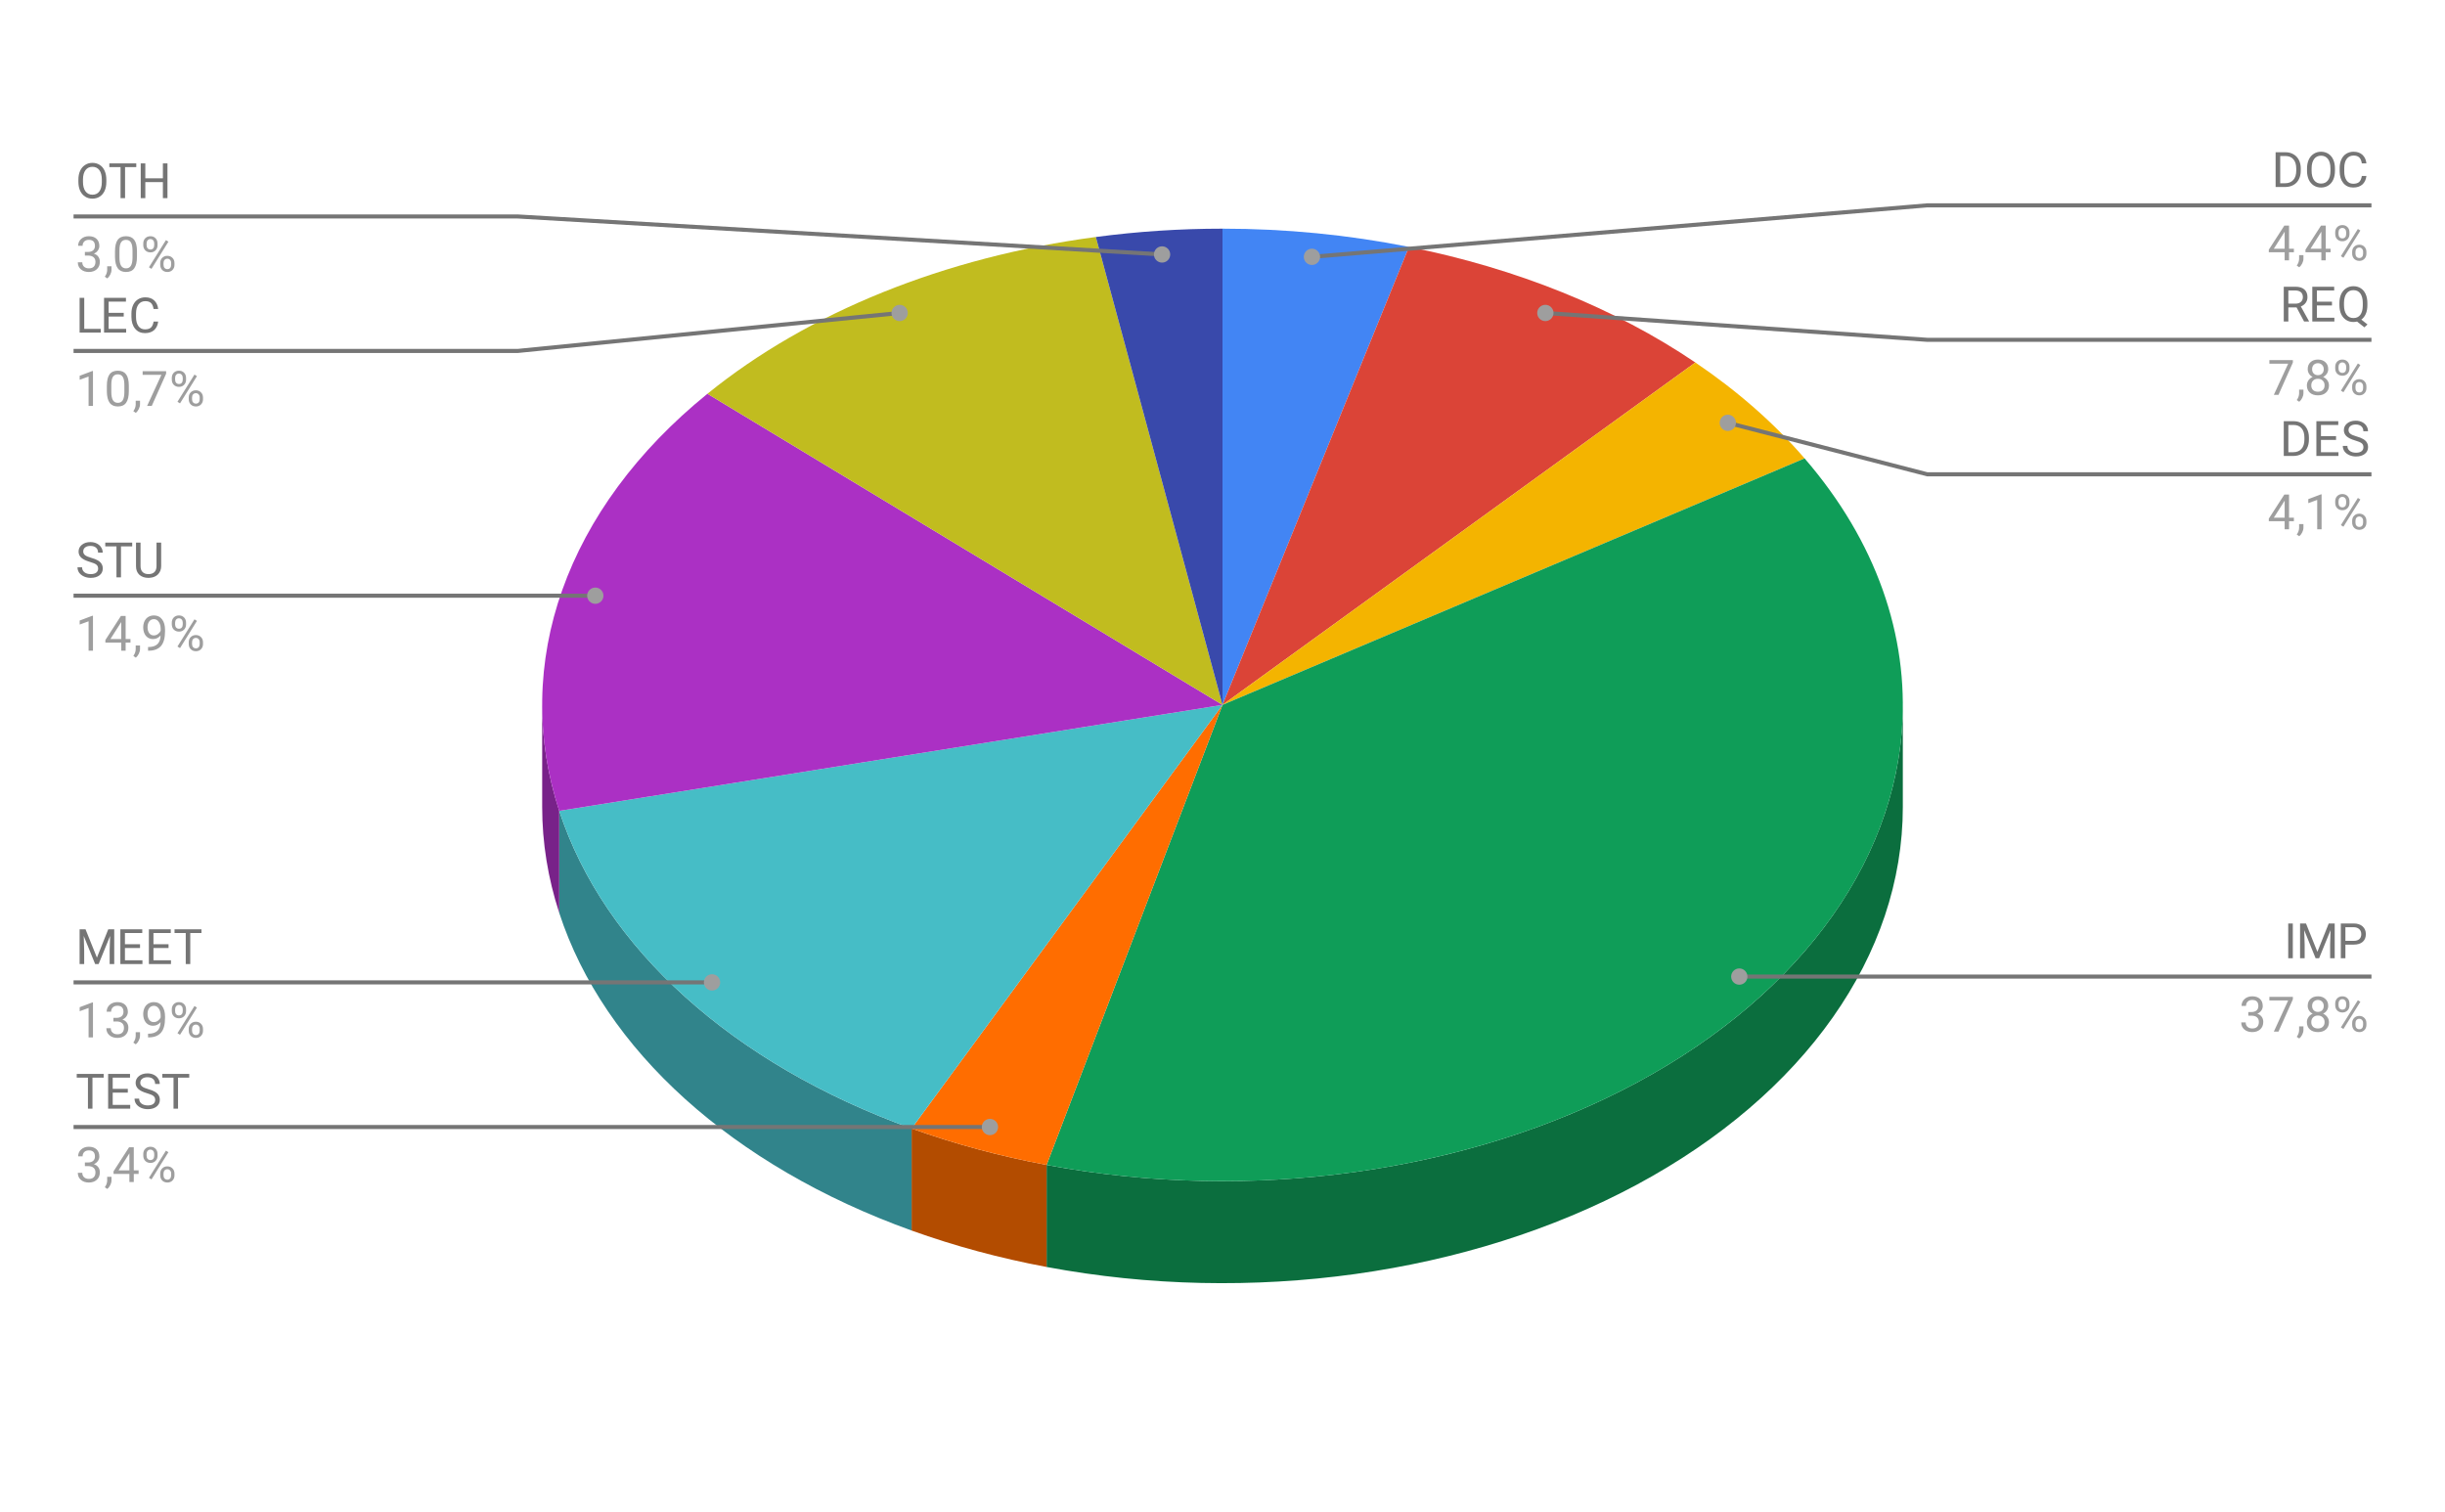 <svg version="1.1" viewBox="0.0 0.0 600.0 371.0" fill="none" stroke="none" stroke-linecap="square" stroke-miterlimit="10" width="600" height="371" xmlns:xlink="http://www.w3.org/1999/xlink" xmlns="http://www.w3.org/2000/svg"><path fill="#ffffff" d="M0 0L600.0 0L600.0 371.0L0 371.0L0 0Z" fill-rule="nonzero"/><path fill="#ffffff" d="M0 0L600.0 0L600.0 371.0L0 371.0L0 0Z" fill-rule="nonzero"/><path fill="#0b6e3e" d="M466.95 198.021C466.95 234.348 442.817 268.609 401.651 290.727C360.484 312.845 306.964 320.305 256.834 310.912L256.834 285.87C306.964 295.262 360.484 287.803 401.651 265.684C442.817 243.566 466.95 209.305 466.95 172.979Z" fill-rule="nonzero"/><path fill="#b34c00" d="M256.834 310.912C245.367 308.764 234.261 305.766 223.702 301.968L223.702 276.926C234.261 280.723 245.367 283.721 256.834 285.87Z" fill-rule="nonzero"/><path fill="#31848b" d="M223.702 301.968C179.855 286.198 148.205 257.669 137.236 224.026L137.236 198.984C148.205 232.626 179.855 261.155 223.702 276.926Z" fill-rule="nonzero"/><path fill="#782289" d="M137.236 224.026C134.454 215.495 133.05 206.772 133.05 198.021L133.05 172.979C133.05 181.729 134.454 190.452 137.236 198.984Z" fill-rule="nonzero"/><path fill="#4285f4" d="M300.0 56.114C315.477 56.114 330.88 57.62 345.764 60.59L300.0 172.979Z" fill-rule="nonzero"/><path fill="#db4437" d="M345.764 60.59C372.162 65.857 396.298 75.599 416.034 88.954L300.0 172.979Z" fill-rule="nonzero"/><path fill="#f4b400" d="M416.034 88.954C426.383 95.957 435.395 103.868 442.846 112.489L300.0 172.979Z" fill-rule="nonzero"/><path fill="#0f9d58" d="M442.846 112.489C478.115 153.3 474.414 205.018 433.496 243.157C392.578 281.297 322.655 298.202 256.834 285.87L300.0 172.979Z" fill-rule="nonzero"/><path fill="#ff6d00" d="M256.834 285.87C245.367 283.721 234.261 280.723 223.702 276.926L300.0 172.979Z" fill-rule="nonzero"/><path fill="#46bdc6" d="M223.702 276.926C179.855 261.155 148.205 232.626 137.236 198.984L300.0 172.979Z" fill-rule="nonzero"/><path fill="#ab30c4" d="M137.236 198.984C125.424 162.759 138.925 124.761 173.603 96.63L300.0 172.979Z" fill-rule="nonzero"/><path fill="#c1bc1f" d="M173.603 96.63C198.252 76.635 231.849 63.074 268.918 58.157L300.0 172.979Z" fill-rule="nonzero"/><path fill="#3949ab" d="M268.918 58.157C279.165 56.798 289.571 56.114 300.0 56.114L300.0 172.979Z" fill-rule="nonzero"/><path fill="#757575" d="M26.097 44.638Q26.097 45.888 25.675 46.825Q25.253 47.747 24.472 48.247Q23.706 48.747 22.675 48.747Q21.675 48.747 20.894 48.247Q20.113 47.747 19.675 46.841Q19.253 45.919 19.238 44.7L19.238 44.091Q19.238 42.857 19.659 41.919Q20.097 40.982 20.878 40.482Q21.659 39.966 22.675 39.966Q23.691 39.966 24.472 40.466Q25.253 40.966 25.675 41.904Q26.097 42.841 26.097 44.091L26.097 44.638ZM24.988 44.075Q24.988 42.56 24.378 41.747Q23.769 40.935 22.675 40.935Q21.597 40.935 20.988 41.747Q20.378 42.56 20.363 43.997L20.363 44.638Q20.363 46.107 20.972 46.95Q21.597 47.779 22.675 47.779Q23.769 47.779 24.363 46.997Q24.972 46.2 24.988 44.716L24.988 44.075ZM33.441 41.013L30.691 41.013L30.691 48.622L29.581 48.622L29.581 41.013L26.831 41.013L26.831 40.091L33.441 40.091L33.441 41.013ZM41.097 48.622L39.972 48.622L39.972 44.685L35.659 44.685L35.659 48.622L34.534 48.622L34.534 40.091L35.659 40.091L35.659 43.763L39.972 43.763L39.972 40.091L41.097 40.091L41.097 48.622Z" fill-rule="nonzero"/><path fill="#9e9e9e" d="M20.831 61.825L21.644 61.825Q22.425 61.81 22.863 61.419Q23.3 61.029 23.3 60.357Q23.3 58.857 21.8 58.857Q21.097 58.857 20.675 59.263Q20.269 59.669 20.269 60.325L19.175 60.325Q19.175 59.31 19.909 58.638Q20.659 57.966 21.8 57.966Q23.003 57.966 23.691 58.607Q24.378 59.247 24.378 60.388Q24.378 60.95 24.019 61.466Q23.659 61.982 23.034 62.247Q23.738 62.466 24.113 62.982Q24.503 63.497 24.503 64.247Q24.503 65.388 23.753 66.075Q23.003 66.747 21.8 66.747Q20.613 66.747 19.847 66.091Q19.097 65.435 19.097 64.372L20.191 64.372Q20.191 65.044 20.628 65.45Q21.066 65.857 21.816 65.857Q22.597 65.857 23.003 65.45Q23.425 65.029 23.425 64.263Q23.425 63.529 22.972 63.138Q22.519 62.732 21.644 62.716L20.831 62.716L20.831 61.825ZM26.331 68.325L25.722 67.904Q26.269 67.138 26.3 66.31L26.3 65.341L27.363 65.341L27.363 66.185Q27.363 66.779 27.066 67.372Q26.769 67.966 26.331 68.325ZM33.612 62.982Q33.612 64.888 32.956 65.825Q32.316 66.747 30.925 66.747Q29.566 66.747 28.909 65.841Q28.253 64.935 28.222 63.122L28.222 61.685Q28.222 59.794 28.863 58.888Q29.519 57.966 30.909 57.966Q32.284 57.966 32.941 58.857Q33.597 59.732 33.612 61.575L33.612 62.982ZM32.519 61.497Q32.519 60.122 32.128 59.497Q31.753 58.857 30.909 58.857Q30.081 58.857 29.691 59.497Q29.316 60.122 29.316 61.419L29.316 63.154Q29.316 64.529 29.706 65.2Q30.113 65.857 30.925 65.857Q31.722 65.857 32.112 65.232Q32.503 64.607 32.519 63.279L32.519 61.497ZM35.159 59.732Q35.159 58.966 35.644 58.466Q36.144 57.966 36.909 57.966Q37.691 57.966 38.175 58.466Q38.659 58.966 38.659 59.763L38.659 60.185Q38.659 60.95 38.159 61.45Q37.675 61.935 36.925 61.935Q36.159 61.935 35.659 61.45Q35.159 60.95 35.159 60.138L35.159 59.732ZM35.972 60.185Q35.972 60.638 36.222 60.935Q36.487 61.232 36.925 61.232Q37.347 61.232 37.597 60.95Q37.847 60.654 37.847 60.154L37.847 59.732Q37.847 59.279 37.597 58.982Q37.347 58.669 36.909 58.669Q36.472 58.669 36.222 58.982Q35.972 59.279 35.972 59.747L35.972 60.185ZM39.316 64.529Q39.316 63.763 39.8 63.279Q40.3 62.779 41.066 62.779Q41.831 62.779 42.316 63.279Q42.816 63.763 42.816 64.575L42.816 64.982Q42.816 65.747 42.331 66.247Q41.847 66.747 41.081 66.747Q40.316 66.747 39.816 66.263Q39.316 65.763 39.316 64.95L39.316 64.529ZM40.128 64.982Q40.128 65.45 40.378 65.747Q40.644 66.044 41.081 66.044Q41.503 66.044 41.753 65.763Q42.003 65.466 42.003 64.966L42.003 64.529Q42.003 64.06 41.737 63.779Q41.487 63.482 41.066 63.482Q40.644 63.482 40.378 63.779Q40.128 64.06 40.128 64.56L40.128 64.982ZM37.175 65.982L36.55 65.591L40.722 58.919L41.331 59.31L37.175 65.982Z" fill-rule="nonzero"/><path stroke="#757575" stroke-width="1.0" stroke-linecap="butt" d="M18.55 53.122L127.05 53.122L285.171 62.443" fill-rule="nonzero"/><path fill="#9e9e9e" d="M287.171 62.443C287.171 61.339 286.276 60.443 285.171 60.443C284.067 60.443 283.171 61.339 283.171 62.443C283.171 63.548 284.067 64.443 285.171 64.443C286.276 64.443 287.171 63.548 287.171 62.443" fill-rule="nonzero"/><path fill="#757575" d="M20.675 80.7L24.722 80.7L24.722 81.622L19.534 81.622L19.534 73.091L20.675 73.091L20.675 80.7ZM30.363 77.685L26.659 77.685L26.659 80.7L30.956 80.7L30.956 81.622L25.534 81.622L25.534 73.091L30.909 73.091L30.909 74.013L26.659 74.013L26.659 76.763L30.363 76.763L30.363 77.685ZM38.816 78.919Q38.659 80.263 37.816 81.013Q36.972 81.747 35.581 81.747Q34.066 81.747 33.159 80.669Q32.253 79.575 32.253 77.747L32.253 76.935Q32.253 75.747 32.675 74.841Q33.097 73.935 33.878 73.45Q34.659 72.966 35.675 72.966Q37.034 72.966 37.847 73.732Q38.675 74.497 38.816 75.825L37.691 75.825Q37.534 74.81 37.05 74.357Q36.566 73.904 35.675 73.904Q34.597 73.904 33.987 74.7Q33.378 75.497 33.378 76.966L33.378 77.794Q33.378 79.185 33.956 80.013Q34.534 80.825 35.581 80.825Q36.519 80.825 37.019 80.404Q37.519 79.966 37.691 78.919L38.816 78.919Z" fill-rule="nonzero"/><path fill="#9e9e9e" d="M22.816 99.622L21.738 99.622L21.738 92.404L19.55 93.2L19.55 92.216L22.659 91.044L22.816 91.044L22.816 99.622ZM31.613 95.982Q31.613 97.888 30.956 98.825Q30.316 99.747 28.925 99.747Q27.566 99.747 26.909 98.841Q26.253 97.935 26.222 96.122L26.222 94.685Q26.222 92.794 26.863 91.888Q27.519 90.966 28.909 90.966Q30.284 90.966 30.941 91.857Q31.597 92.732 31.613 94.575L31.613 95.982ZM30.519 94.497Q30.519 93.122 30.128 92.497Q29.753 91.857 28.909 91.857Q28.081 91.857 27.691 92.497Q27.316 93.122 27.316 94.419L27.316 96.154Q27.316 97.529 27.706 98.2Q28.113 98.857 28.925 98.857Q29.722 98.857 30.113 98.232Q30.503 97.607 30.519 96.279L30.519 94.497ZM33.331 101.325L32.722 100.904Q33.269 100.138 33.3 99.31L33.3 98.341L34.362 98.341L34.362 99.185Q34.362 99.779 34.066 100.372Q33.769 100.966 33.331 101.325ZM40.769 91.7L37.237 99.622L36.097 99.622L39.612 91.982L35.003 91.982L35.003 91.091L40.769 91.091L40.769 91.7ZM42.159 92.732Q42.159 91.966 42.644 91.466Q43.144 90.966 43.909 90.966Q44.691 90.966 45.175 91.466Q45.659 91.966 45.659 92.763L45.659 93.185Q45.659 93.95 45.159 94.45Q44.675 94.935 43.925 94.935Q43.159 94.935 42.659 94.45Q42.159 93.95 42.159 93.138L42.159 92.732ZM42.972 93.185Q42.972 93.638 43.222 93.935Q43.487 94.232 43.925 94.232Q44.347 94.232 44.597 93.95Q44.847 93.654 44.847 93.154L44.847 92.732Q44.847 92.279 44.597 91.982Q44.347 91.669 43.909 91.669Q43.472 91.669 43.222 91.982Q42.972 92.279 42.972 92.747L42.972 93.185ZM46.316 97.529Q46.316 96.763 46.8 96.279Q47.3 95.779 48.066 95.779Q48.831 95.779 49.316 96.279Q49.816 96.763 49.816 97.575L49.816 97.982Q49.816 98.747 49.331 99.247Q48.847 99.747 48.081 99.747Q47.316 99.747 46.816 99.263Q46.316 98.763 46.316 97.95L46.316 97.529ZM47.128 97.982Q47.128 98.45 47.378 98.747Q47.644 99.044 48.081 99.044Q48.503 99.044 48.753 98.763Q49.003 98.466 49.003 97.966L49.003 97.529Q49.003 97.06 48.737 96.779Q48.487 96.482 48.066 96.482Q47.644 96.482 47.378 96.779Q47.128 97.06 47.128 97.56L47.128 97.982ZM44.175 98.982L43.55 98.591L47.722 91.919L48.331 92.31L44.175 98.982Z" fill-rule="nonzero"/><path stroke="#757575" stroke-width="1.0" stroke-linecap="butt" d="M18.55 86.122L127.05 86.122L220.773 76.801" fill-rule="nonzero"/><path fill="#9e9e9e" d="M222.773 76.801C222.773 75.697 221.877 74.801 220.773 74.801C219.668 74.801 218.773 75.697 218.773 76.801C218.773 77.906 219.668 78.801 220.773 78.801C221.877 78.801 222.773 77.906 222.773 76.801" fill-rule="nonzero"/><path fill="#757575" d="M22.05 137.885Q20.613 137.463 19.941 136.854Q19.284 136.244 19.284 135.354Q19.284 134.354 20.081 133.698Q20.894 133.026 22.191 133.026Q23.066 133.026 23.753 133.369Q24.441 133.713 24.816 134.307Q25.206 134.901 25.206 135.619L24.066 135.619Q24.066 134.838 23.566 134.401Q23.081 133.963 22.191 133.963Q21.363 133.963 20.894 134.338Q20.425 134.698 20.425 135.338Q20.425 135.869 20.863 136.229Q21.316 136.588 22.378 136.885Q23.441 137.182 24.034 137.541Q24.644 137.901 24.925 138.385Q25.222 138.869 25.222 139.51Q25.222 140.557 24.409 141.182Q23.597 141.807 22.253 141.807Q21.363 141.807 20.597 141.463Q19.847 141.119 19.425 140.541Q19.019 139.948 19.019 139.213L20.144 139.213Q20.144 139.979 20.722 140.432Q21.3 140.885 22.253 140.885Q23.144 140.885 23.613 140.526Q24.081 140.151 24.081 139.526Q24.081 138.901 23.644 138.557Q23.206 138.213 22.05 137.885ZM32.441 134.073L29.691 134.073L29.691 141.682L28.581 141.682L28.581 134.073L25.831 134.073L25.831 133.151L32.441 133.151L32.441 134.073ZM39.55 133.151L39.55 138.948Q39.534 140.151 38.784 140.932Q38.034 141.698 36.753 141.791L36.441 141.807Q35.05 141.807 34.206 141.057Q33.378 140.291 33.378 138.963L33.378 133.151L34.487 133.151L34.487 138.932Q34.487 139.854 34.987 140.369Q35.503 140.885 36.441 140.885Q37.409 140.885 37.909 140.369Q38.409 139.854 38.409 138.932L38.409 133.151L39.55 133.151Z" fill-rule="nonzero"/><path fill="#9e9e9e" d="M22.816 159.682L21.738 159.682L21.738 152.463L19.55 153.26L19.55 152.276L22.659 151.104L22.816 151.104L22.816 159.682ZM30.831 156.823L32.019 156.823L32.019 157.698L30.831 157.698L30.831 159.682L29.753 159.682L29.753 157.698L25.863 157.698L25.863 157.057L29.675 151.151L30.831 151.151L30.831 156.823ZM27.097 156.823L29.753 156.823L29.753 152.635L29.613 152.869L27.097 156.823ZM33.331 161.385L32.722 160.963Q33.269 160.198 33.3 159.369L33.3 158.401L34.362 158.401L34.362 159.244Q34.362 159.838 34.066 160.432Q33.769 161.026 33.331 161.385ZM39.409 155.932Q39.081 156.338 38.597 156.588Q38.128 156.823 37.566 156.823Q36.831 156.823 36.284 156.463Q35.737 156.104 35.441 155.448Q35.144 154.776 35.144 153.979Q35.144 153.135 35.456 152.448Q35.784 151.76 36.378 151.401Q36.987 151.026 37.784 151.026Q39.05 151.026 39.769 151.979Q40.503 152.932 40.503 154.557L40.503 154.869Q40.503 157.369 39.519 158.51Q38.534 159.651 36.55 159.682L36.331 159.682L36.331 158.776L36.566 158.776Q37.909 158.744 38.628 158.073Q39.347 157.401 39.409 155.932ZM37.737 155.932Q38.284 155.932 38.737 155.604Q39.206 155.26 39.425 154.776L39.425 154.338Q39.425 153.276 38.956 152.604Q38.487 151.932 37.784 151.932Q37.066 151.932 36.628 152.479Q36.206 153.026 36.206 153.932Q36.206 154.807 36.612 155.369Q37.034 155.932 37.737 155.932ZM42.159 152.791Q42.159 152.026 42.644 151.526Q43.144 151.026 43.909 151.026Q44.691 151.026 45.175 151.526Q45.659 152.026 45.659 152.823L45.659 153.244Q45.659 154.01 45.159 154.51Q44.675 154.994 43.925 154.994Q43.159 154.994 42.659 154.51Q42.159 154.01 42.159 153.198L42.159 152.791ZM42.972 153.244Q42.972 153.698 43.222 153.994Q43.487 154.291 43.925 154.291Q44.347 154.291 44.597 154.01Q44.847 153.713 44.847 153.213L44.847 152.791Q44.847 152.338 44.597 152.041Q44.347 151.729 43.909 151.729Q43.472 151.729 43.222 152.041Q42.972 152.338 42.972 152.807L42.972 153.244ZM46.316 157.588Q46.316 156.823 46.8 156.338Q47.3 155.838 48.066 155.838Q48.831 155.838 49.316 156.338Q49.816 156.823 49.816 157.635L49.816 158.041Q49.816 158.807 49.331 159.307Q48.847 159.807 48.081 159.807Q47.316 159.807 46.816 159.323Q46.316 158.823 46.316 158.01L46.316 157.588ZM47.128 158.041Q47.128 158.51 47.378 158.807Q47.644 159.104 48.081 159.104Q48.503 159.104 48.753 158.823Q49.003 158.526 49.003 158.026L49.003 157.588Q49.003 157.119 48.737 156.838Q48.487 156.541 48.066 156.541Q47.644 156.541 47.378 156.838Q47.128 157.119 47.128 157.619L47.128 158.041ZM44.175 159.041L43.55 158.651L47.722 151.979L48.331 152.369L44.175 159.041Z" fill-rule="nonzero"/><path stroke="#757575" stroke-width="1.0" stroke-linecap="butt" d="M18.55 146.182L127.05 146.182L146.087 146.182" fill-rule="nonzero"/><path fill="#9e9e9e" d="M148.087 146.182C148.087 145.077 147.191 144.182 146.087 144.182C144.982 144.182 144.087 145.077 144.087 146.182C144.087 147.287 144.982 148.182 146.087 148.182C147.191 148.182 148.087 147.287 148.087 146.182" fill-rule="nonzero"/><path fill="#757575" d="M20.988 228.042L23.784 234.995L26.566 228.042L28.034 228.042L28.034 236.573L26.909 236.573L26.909 233.245L27.019 229.667L24.206 236.573L23.347 236.573L20.55 229.682L20.659 233.245L20.659 236.573L19.534 236.573L19.534 228.042L20.988 228.042ZM34.362 232.635L30.659 232.635L30.659 235.651L34.956 235.651L34.956 236.573L29.534 236.573L29.534 228.042L34.909 228.042L34.909 228.964L30.659 228.964L30.659 231.714L34.362 231.714L34.362 232.635ZM41.362 232.635L37.659 232.635L37.659 235.651L41.956 235.651L41.956 236.573L36.534 236.573L36.534 228.042L41.909 228.042L41.909 228.964L37.659 228.964L37.659 231.714L41.362 231.714L41.362 232.635ZM49.441 228.964L46.691 228.964L46.691 236.573L45.581 236.573L45.581 228.964L42.831 228.964L42.831 228.042L49.441 228.042L49.441 228.964Z" fill-rule="nonzero"/><path fill="#9e9e9e" d="M22.816 254.573L21.738 254.573L21.738 247.354L19.55 248.151L19.55 247.167L22.659 245.995L22.816 245.995L22.816 254.573ZM27.831 249.776L28.644 249.776Q29.425 249.76 29.863 249.37Q30.3 248.979 30.3 248.307Q30.3 246.807 28.8 246.807Q28.097 246.807 27.675 247.214Q27.269 247.62 27.269 248.276L26.175 248.276Q26.175 247.26 26.909 246.589Q27.659 245.917 28.8 245.917Q30.003 245.917 30.691 246.557Q31.378 247.198 31.378 248.339Q31.378 248.901 31.019 249.417Q30.659 249.932 30.034 250.198Q30.738 250.417 31.113 250.932Q31.503 251.448 31.503 252.198Q31.503 253.339 30.753 254.026Q30.003 254.698 28.8 254.698Q27.613 254.698 26.847 254.042Q26.097 253.385 26.097 252.323L27.191 252.323Q27.191 252.995 27.628 253.401Q28.066 253.807 28.816 253.807Q29.597 253.807 30.003 253.401Q30.425 252.979 30.425 252.214Q30.425 251.479 29.972 251.089Q29.519 250.682 28.644 250.667L27.831 250.667L27.831 249.776ZM33.331 256.276L32.722 255.854Q33.269 255.089 33.3 254.26L33.3 253.292L34.362 253.292L34.362 254.135Q34.362 254.729 34.066 255.323Q33.769 255.917 33.331 256.276ZM39.409 250.823Q39.081 251.229 38.597 251.479Q38.128 251.714 37.566 251.714Q36.831 251.714 36.284 251.354Q35.737 250.995 35.441 250.339Q35.144 249.667 35.144 248.87Q35.144 248.026 35.456 247.339Q35.784 246.651 36.378 246.292Q36.987 245.917 37.784 245.917Q39.05 245.917 39.769 246.87Q40.503 247.823 40.503 249.448L40.503 249.76Q40.503 252.26 39.519 253.401Q38.534 254.542 36.55 254.573L36.331 254.573L36.331 253.667L36.566 253.667Q37.909 253.635 38.628 252.964Q39.347 252.292 39.409 250.823ZM37.737 250.823Q38.284 250.823 38.737 250.495Q39.206 250.151 39.425 249.667L39.425 249.229Q39.425 248.167 38.956 247.495Q38.487 246.823 37.784 246.823Q37.066 246.823 36.628 247.37Q36.206 247.917 36.206 248.823Q36.206 249.698 36.612 250.26Q37.034 250.823 37.737 250.823ZM42.159 247.682Q42.159 246.917 42.644 246.417Q43.144 245.917 43.909 245.917Q44.691 245.917 45.175 246.417Q45.659 246.917 45.659 247.714L45.659 248.135Q45.659 248.901 45.159 249.401Q44.675 249.885 43.925 249.885Q43.159 249.885 42.659 249.401Q42.159 248.901 42.159 248.089L42.159 247.682ZM42.972 248.135Q42.972 248.589 43.222 248.885Q43.487 249.182 43.925 249.182Q44.347 249.182 44.597 248.901Q44.847 248.604 44.847 248.104L44.847 247.682Q44.847 247.229 44.597 246.932Q44.347 246.62 43.909 246.62Q43.472 246.62 43.222 246.932Q42.972 247.229 42.972 247.698L42.972 248.135ZM46.316 252.479Q46.316 251.714 46.8 251.229Q47.3 250.729 48.066 250.729Q48.831 250.729 49.316 251.229Q49.816 251.714 49.816 252.526L49.816 252.932Q49.816 253.698 49.331 254.198Q48.847 254.698 48.081 254.698Q47.316 254.698 46.816 254.214Q46.316 253.714 46.316 252.901L46.316 252.479ZM47.128 252.932Q47.128 253.401 47.378 253.698Q47.644 253.995 48.081 253.995Q48.503 253.995 48.753 253.714Q49.003 253.417 49.003 252.917L49.003 252.479Q49.003 252.01 48.737 251.729Q48.487 251.432 48.066 251.432Q47.644 251.432 47.378 251.729Q47.128 252.01 47.128 252.51L47.128 252.932ZM44.175 253.932L43.55 253.542L47.722 246.87L48.331 247.26L44.175 253.932Z" fill-rule="nonzero"/><path stroke="#757575" stroke-width="1.0" stroke-linecap="butt" d="M18.55 241.073L127.05 241.073L174.733 241.073" fill-rule="nonzero"/><path fill="#9e9e9e" d="M176.733 241.073C176.733 239.968 175.837 239.073 174.733 239.073C173.628 239.073 172.733 239.968 172.733 241.073C172.733 242.177 173.628 243.073 174.733 243.073C175.837 243.073 176.733 242.177 176.733 241.073" fill-rule="nonzero"/><path fill="#757575" d="M25.441 264.455L22.691 264.455L22.691 272.064L21.581 272.064L21.581 264.455L18.831 264.455L18.831 263.533L25.441 263.533L25.441 264.455ZM31.363 268.127L27.659 268.127L27.659 271.142L31.956 271.142L31.956 272.064L26.534 272.064L26.534 263.533L31.909 263.533L31.909 264.455L27.659 264.455L27.659 267.205L31.363 267.205L31.363 268.127ZM36.05 268.267Q34.612 267.846 33.941 267.236Q33.284 266.627 33.284 265.736Q33.284 264.736 34.081 264.08Q34.894 263.408 36.191 263.408Q37.066 263.408 37.753 263.752Q38.441 264.096 38.816 264.689Q39.206 265.283 39.206 266.002L38.066 266.002Q38.066 265.221 37.566 264.783Q37.081 264.346 36.191 264.346Q35.362 264.346 34.894 264.721Q34.425 265.08 34.425 265.721Q34.425 266.252 34.862 266.611Q35.316 266.971 36.378 267.267Q37.441 267.564 38.034 267.924Q38.644 268.283 38.925 268.767Q39.222 269.252 39.222 269.892Q39.222 270.939 38.409 271.564Q37.597 272.189 36.253 272.189Q35.362 272.189 34.597 271.846Q33.847 271.502 33.425 270.924Q33.019 270.33 33.019 269.596L34.144 269.596Q34.144 270.361 34.722 270.814Q35.3 271.267 36.253 271.267Q37.144 271.267 37.612 270.908Q38.081 270.533 38.081 269.908Q38.081 269.283 37.644 268.939Q37.206 268.596 36.05 268.267ZM46.441 264.455L43.691 264.455L43.691 272.064L42.581 272.064L42.581 264.455L39.831 264.455L39.831 263.533L46.441 263.533L46.441 264.455Z" fill-rule="nonzero"/><path fill="#9e9e9e" d="M20.831 285.267L21.644 285.267Q22.425 285.252 22.863 284.861Q23.3 284.471 23.3 283.799Q23.3 282.299 21.8 282.299Q21.097 282.299 20.675 282.705Q20.269 283.111 20.269 283.767L19.175 283.767Q19.175 282.752 19.909 282.08Q20.659 281.408 21.8 281.408Q23.003 281.408 23.691 282.049Q24.378 282.689 24.378 283.83Q24.378 284.392 24.019 284.908Q23.659 285.424 23.034 285.689Q23.738 285.908 24.113 286.424Q24.503 286.939 24.503 287.689Q24.503 288.83 23.753 289.517Q23.003 290.189 21.8 290.189Q20.613 290.189 19.847 289.533Q19.097 288.877 19.097 287.814L20.191 287.814Q20.191 288.486 20.628 288.892Q21.066 289.299 21.816 289.299Q22.597 289.299 23.003 288.892Q23.425 288.471 23.425 287.705Q23.425 286.971 22.972 286.58Q22.519 286.174 21.644 286.158L20.831 286.158L20.831 285.267ZM26.331 291.767L25.722 291.346Q26.269 290.58 26.3 289.752L26.3 288.783L27.363 288.783L27.363 289.627Q27.363 290.221 27.066 290.814Q26.769 291.408 26.331 291.767ZM32.831 287.205L34.019 287.205L34.019 288.08L32.831 288.08L32.831 290.064L31.753 290.064L31.753 288.08L27.863 288.08L27.863 287.439L31.675 281.533L32.831 281.533L32.831 287.205ZM29.097 287.205L31.753 287.205L31.753 283.017L31.613 283.252L29.097 287.205ZM35.159 283.174Q35.159 282.408 35.644 281.908Q36.144 281.408 36.909 281.408Q37.691 281.408 38.175 281.908Q38.659 282.408 38.659 283.205L38.659 283.627Q38.659 284.392 38.159 284.892Q37.675 285.377 36.925 285.377Q36.159 285.377 35.659 284.892Q35.159 284.392 35.159 283.58L35.159 283.174ZM35.972 283.627Q35.972 284.08 36.222 284.377Q36.487 284.674 36.925 284.674Q37.347 284.674 37.597 284.392Q37.847 284.096 37.847 283.596L37.847 283.174Q37.847 282.721 37.597 282.424Q37.347 282.111 36.909 282.111Q36.472 282.111 36.222 282.424Q35.972 282.721 35.972 283.189L35.972 283.627ZM39.316 287.971Q39.316 287.205 39.8 286.721Q40.3 286.221 41.066 286.221Q41.831 286.221 42.316 286.721Q42.816 287.205 42.816 288.017L42.816 288.424Q42.816 289.189 42.331 289.689Q41.847 290.189 41.081 290.189Q40.316 290.189 39.816 289.705Q39.316 289.205 39.316 288.392L39.316 287.971ZM40.128 288.424Q40.128 288.892 40.378 289.189Q40.644 289.486 41.081 289.486Q41.503 289.486 41.753 289.205Q42.003 288.908 42.003 288.408L42.003 287.971Q42.003 287.502 41.737 287.221Q41.487 286.924 41.066 286.924Q40.644 286.924 40.378 287.221Q40.128 287.502 40.128 288.002L40.128 288.424ZM37.175 289.424L36.55 289.033L40.722 282.361L41.331 282.752L37.175 289.424Z" fill-rule="nonzero"/><path stroke="#757575" stroke-width="1.0" stroke-linecap="butt" d="M18.55 276.564L127.05 276.564L242.931 276.564" fill-rule="nonzero"/><path fill="#9e9e9e" d="M244.931 276.564C244.931 275.46 244.036 274.564 242.931 274.564C241.826 274.564 240.931 275.46 240.931 276.564C240.931 277.669 241.826 278.564 242.931 278.564C244.036 278.564 244.931 277.669 244.931 276.564" fill-rule="nonzero"/><path fill="#757575" d="M558.434 45.892L558.434 37.36L560.856 37.36Q561.966 37.36 562.809 37.86Q563.669 38.345 564.138 39.251Q564.606 40.157 564.606 41.345L564.606 41.876Q564.606 43.095 564.138 44.001Q563.684 44.907 562.809 45.392Q561.95 45.876 560.809 45.892L558.434 45.892ZM559.559 38.282L559.559 44.97L560.747 44.97Q562.044 44.97 562.763 44.173Q563.497 43.36 563.497 41.86L563.497 41.36Q563.497 39.907 562.809 39.11Q562.138 38.298 560.872 38.282L559.559 38.282ZM572.997 41.907Q572.997 43.157 572.575 44.095Q572.153 45.017 571.372 45.517Q570.606 46.017 569.575 46.017Q568.575 46.017 567.794 45.517Q567.013 45.017 566.575 44.11Q566.153 43.188 566.138 41.97L566.138 41.36Q566.138 40.126 566.559 39.188Q566.997 38.251 567.778 37.751Q568.559 37.235 569.575 37.235Q570.591 37.235 571.372 37.735Q572.153 38.235 572.575 39.173Q572.997 40.11 572.997 41.36L572.997 41.907ZM571.888 41.345Q571.888 39.829 571.278 39.017Q570.669 38.204 569.575 38.204Q568.497 38.204 567.888 39.017Q567.278 39.829 567.263 41.267L567.263 41.907Q567.263 43.376 567.872 44.22Q568.497 45.048 569.575 45.048Q570.669 45.048 571.263 44.267Q571.872 43.47 571.888 41.985L571.888 41.345ZM580.716 43.188Q580.559 44.532 579.716 45.282Q578.872 46.017 577.481 46.017Q575.966 46.017 575.059 44.938Q574.153 43.845 574.153 42.017L574.153 41.204Q574.153 40.017 574.575 39.11Q574.997 38.204 575.778 37.72Q576.559 37.235 577.575 37.235Q578.934 37.235 579.747 38.001Q580.575 38.767 580.716 40.095L579.591 40.095Q579.434 39.079 578.95 38.626Q578.466 38.173 577.575 38.173Q576.497 38.173 575.888 38.97Q575.278 39.767 575.278 41.235L575.278 42.063Q575.278 43.454 575.856 44.282Q576.434 45.095 577.481 45.095Q578.419 45.095 578.919 44.673Q579.419 44.235 579.591 43.188L580.716 43.188Z" fill-rule="nonzero"/><path fill="#9e9e9e" d="M561.731 61.032L562.919 61.032L562.919 61.907L561.731 61.907L561.731 63.892L560.653 63.892L560.653 61.907L556.763 61.907L556.763 61.267L560.575 55.36L561.731 55.36L561.731 61.032ZM557.997 61.032L560.653 61.032L560.653 56.845L560.513 57.079L557.997 61.032ZM564.231 65.595L563.622 65.173Q564.169 64.407 564.2 63.579L564.2 62.61L565.263 62.61L565.263 63.454Q565.263 64.048 564.966 64.642Q564.669 65.235 564.231 65.595ZM570.731 61.032L571.919 61.032L571.919 61.907L570.731 61.907L570.731 63.892L569.653 63.892L569.653 61.907L565.763 61.907L565.763 61.267L569.575 55.36L570.731 55.36L570.731 61.032ZM566.997 61.032L569.653 61.032L569.653 56.845L569.513 57.079L566.997 61.032ZM573.059 57.001Q573.059 56.235 573.544 55.735Q574.044 55.235 574.809 55.235Q575.591 55.235 576.075 55.735Q576.559 56.235 576.559 57.032L576.559 57.454Q576.559 58.22 576.059 58.72Q575.575 59.204 574.825 59.204Q574.059 59.204 573.559 58.72Q573.059 58.22 573.059 57.407L573.059 57.001ZM573.872 57.454Q573.872 57.907 574.122 58.204Q574.388 58.501 574.825 58.501Q575.247 58.501 575.497 58.22Q575.747 57.923 575.747 57.423L575.747 57.001Q575.747 56.548 575.497 56.251Q575.247 55.938 574.809 55.938Q574.372 55.938 574.122 56.251Q573.872 56.548 573.872 57.017L573.872 57.454ZM577.216 61.798Q577.216 61.032 577.7 60.548Q578.2 60.048 578.966 60.048Q579.731 60.048 580.216 60.548Q580.716 61.032 580.716 61.845L580.716 62.251Q580.716 63.017 580.231 63.517Q579.747 64.017 578.981 64.017Q578.216 64.017 577.716 63.532Q577.216 63.032 577.216 62.22L577.216 61.798ZM578.028 62.251Q578.028 62.72 578.278 63.017Q578.544 63.313 578.981 63.313Q579.403 63.313 579.653 63.032Q579.903 62.735 579.903 62.235L579.903 61.798Q579.903 61.329 579.638 61.048Q579.388 60.751 578.966 60.751Q578.544 60.751 578.278 61.048Q578.028 61.329 578.028 61.829L578.028 62.251ZM575.075 63.251L574.45 62.86L578.622 56.188L579.231 56.579L575.075 63.251Z" fill-rule="nonzero"/><path stroke="#757575" stroke-width="1.0" stroke-linecap="butt" d="M581.45 50.392L472.95 50.392L321.949 63.025" fill-rule="nonzero"/><path fill="#9e9e9e" d="M323.949 63.025C323.949 61.921 323.054 61.025 321.949 61.025C320.845 61.025 319.949 61.921 319.949 63.025C319.949 64.13 320.845 65.025 321.949 65.025C323.054 65.025 323.949 64.13 323.949 63.025" fill-rule="nonzero"/><path fill="#757575" d="M563.575 75.438L561.559 75.438L561.559 78.892L560.434 78.892L560.434 70.36L563.263 70.36Q564.7 70.36 565.466 71.017Q566.247 71.673 566.247 72.923Q566.247 73.72 565.809 74.313Q565.388 74.907 564.622 75.204L566.622 78.813L566.622 78.892L565.419 78.892L563.575 75.438ZM561.559 74.517L563.294 74.517Q564.138 74.517 564.622 74.095Q565.122 73.657 565.122 72.923Q565.122 72.142 564.653 71.72Q564.184 71.298 563.294 71.282L561.559 71.282L561.559 74.517ZM572.263 74.954L568.559 74.954L568.559 77.97L572.856 77.97L572.856 78.892L567.434 78.892L567.434 70.36L572.809 70.36L572.809 71.282L568.559 71.282L568.559 74.032L572.263 74.032L572.263 74.954ZM580.95 74.907Q580.95 76.142 580.559 77.032Q580.169 77.923 579.466 78.423L580.981 79.626L580.216 80.329L578.419 78.907Q577.997 79.017 577.528 79.017Q576.528 79.017 575.747 78.517Q574.966 78.017 574.528 77.11Q574.106 76.188 574.091 74.97L574.091 74.36Q574.091 73.126 574.513 72.188Q574.95 71.251 575.731 70.751Q576.513 70.235 577.513 70.235Q578.544 70.235 579.325 70.735Q580.106 71.235 580.528 72.173Q580.95 73.11 580.95 74.36L580.95 74.907ZM579.825 74.345Q579.825 72.845 579.231 72.032Q578.638 71.204 577.513 71.204Q576.45 71.204 575.841 72.017Q575.231 72.829 575.216 74.267L575.216 74.907Q575.216 76.36 575.825 77.204Q576.434 78.048 577.528 78.048Q578.622 78.048 579.216 77.267Q579.809 76.47 579.825 74.985L579.825 74.345Z" fill-rule="nonzero"/><path fill="#9e9e9e" d="M562.669 88.97L559.138 96.892L557.997 96.892L561.513 89.251L556.903 89.251L556.903 88.36L562.669 88.36L562.669 88.97ZM564.231 98.595L563.622 98.173Q564.169 97.407 564.2 96.579L564.2 95.61L565.263 95.61L565.263 96.454Q565.263 97.048 564.966 97.642Q564.669 98.235 564.231 98.595ZM571.341 90.579Q571.341 91.22 570.997 91.72Q570.653 92.22 570.091 92.501Q570.747 92.782 571.138 93.345Q571.528 93.892 571.528 94.595Q571.528 95.688 570.778 96.36Q570.044 97.017 568.825 97.017Q567.591 97.017 566.841 96.36Q566.106 95.688 566.106 94.595Q566.106 93.892 566.481 93.345Q566.856 92.782 567.528 92.501Q566.966 92.22 566.638 91.72Q566.309 91.22 566.309 90.579Q566.309 89.501 566.997 88.876Q567.684 88.235 568.825 88.235Q569.95 88.235 570.638 88.876Q571.341 89.501 571.341 90.579ZM570.45 94.563Q570.45 93.845 569.997 93.407Q569.544 92.954 568.809 92.954Q568.075 92.954 567.622 93.407Q567.184 93.845 567.184 94.579Q567.184 95.298 567.622 95.72Q568.059 96.126 568.825 96.126Q569.575 96.126 570.013 95.704Q570.45 95.282 570.45 94.563ZM568.825 89.126Q568.184 89.126 567.778 89.532Q567.388 89.923 567.388 90.61Q567.388 91.251 567.778 91.657Q568.169 92.063 568.809 92.063Q569.466 92.063 569.856 91.657Q570.247 91.251 570.247 90.61Q570.247 89.954 569.841 89.548Q569.434 89.126 568.825 89.126ZM573.059 90.001Q573.059 89.235 573.544 88.735Q574.044 88.235 574.809 88.235Q575.591 88.235 576.075 88.735Q576.559 89.235 576.559 90.032L576.559 90.454Q576.559 91.22 576.059 91.72Q575.575 92.204 574.825 92.204Q574.059 92.204 573.559 91.72Q573.059 91.22 573.059 90.407L573.059 90.001ZM573.872 90.454Q573.872 90.907 574.122 91.204Q574.388 91.501 574.825 91.501Q575.247 91.501 575.497 91.22Q575.747 90.923 575.747 90.423L575.747 90.001Q575.747 89.548 575.497 89.251Q575.247 88.938 574.809 88.938Q574.372 88.938 574.122 89.251Q573.872 89.548 573.872 90.017L573.872 90.454ZM577.216 94.798Q577.216 94.032 577.7 93.548Q578.2 93.048 578.966 93.048Q579.731 93.048 580.216 93.548Q580.716 94.032 580.716 94.845L580.716 95.251Q580.716 96.017 580.231 96.517Q579.747 97.017 578.981 97.017Q578.216 97.017 577.716 96.532Q577.216 96.032 577.216 95.22L577.216 94.798ZM578.028 95.251Q578.028 95.72 578.278 96.017Q578.544 96.313 578.981 96.313Q579.403 96.313 579.653 96.032Q579.903 95.735 579.903 95.235L579.903 94.798Q579.903 94.329 579.638 94.048Q579.388 93.751 578.966 93.751Q578.544 93.751 578.278 94.048Q578.028 94.329 578.028 94.829L578.028 95.251ZM575.075 96.251L574.45 95.86L578.622 89.188L579.231 89.579L575.075 96.251Z" fill-rule="nonzero"/><path stroke="#757575" stroke-width="1.0" stroke-linecap="butt" d="M581.45 83.392L472.95 83.392L379.227 76.801" fill-rule="nonzero"/><path fill="#9e9e9e" d="M381.227 76.801C381.227 75.697 380.332 74.801 379.227 74.801C378.123 74.801 377.227 75.697 377.227 76.801C377.227 77.906 378.123 78.801 379.227 78.801C380.332 78.801 381.227 77.906 381.227 76.801" fill-rule="nonzero"/><path fill="#757575" d="M560.434 111.892L560.434 103.36L562.856 103.36Q563.966 103.36 564.809 103.86Q565.669 104.345 566.138 105.251Q566.606 106.157 566.606 107.345L566.606 107.876Q566.606 109.095 566.138 110.001Q565.684 110.907 564.809 111.392Q563.95 111.876 562.809 111.892L560.434 111.892ZM561.559 104.282L561.559 110.97L562.747 110.97Q564.044 110.97 564.763 110.173Q565.497 109.36 565.497 107.86L565.497 107.36Q565.497 105.907 564.809 105.11Q564.138 104.298 562.872 104.282L561.559 104.282ZM573.263 107.954L569.559 107.954L569.559 110.97L573.856 110.97L573.856 111.892L568.434 111.892L568.434 103.36L573.809 103.36L573.809 104.282L569.559 104.282L569.559 107.032L573.263 107.032L573.263 107.954ZM577.95 108.095Q576.513 107.673 575.841 107.063Q575.184 106.454 575.184 105.563Q575.184 104.563 575.981 103.907Q576.794 103.235 578.091 103.235Q578.966 103.235 579.653 103.579Q580.341 103.923 580.716 104.517Q581.106 105.11 581.106 105.829L579.966 105.829Q579.966 105.048 579.466 104.61Q578.981 104.173 578.091 104.173Q577.263 104.173 576.794 104.548Q576.325 104.907 576.325 105.548Q576.325 106.079 576.763 106.438Q577.216 106.798 578.278 107.095Q579.341 107.392 579.934 107.751Q580.544 108.11 580.825 108.595Q581.122 109.079 581.122 109.72Q581.122 110.767 580.309 111.392Q579.497 112.017 578.153 112.017Q577.263 112.017 576.497 111.673Q575.747 111.329 575.325 110.751Q574.919 110.157 574.919 109.423L576.044 109.423Q576.044 110.188 576.622 110.642Q577.2 111.095 578.153 111.095Q579.044 111.095 579.513 110.735Q579.981 110.36 579.981 109.735Q579.981 109.11 579.544 108.767Q579.106 108.423 577.95 108.095Z" fill-rule="nonzero"/><path fill="#9e9e9e" d="M561.731 127.032L562.919 127.032L562.919 127.907L561.731 127.907L561.731 129.892L560.653 129.892L560.653 127.907L556.763 127.907L556.763 127.267L560.575 121.36L561.731 121.36L561.731 127.032ZM557.997 127.032L560.653 127.032L560.653 122.845L560.513 123.079L557.997 127.032ZM564.231 131.595L563.622 131.173Q564.169 130.407 564.2 129.579L564.2 128.61L565.263 128.61L565.263 129.454Q565.263 130.048 564.966 130.642Q564.669 131.235 564.231 131.595ZM569.716 129.892L568.638 129.892L568.638 122.673L566.45 123.47L566.45 122.485L569.559 121.313L569.716 121.313L569.716 129.892ZM573.059 123.001Q573.059 122.235 573.544 121.735Q574.044 121.235 574.809 121.235Q575.591 121.235 576.075 121.735Q576.559 122.235 576.559 123.032L576.559 123.454Q576.559 124.22 576.059 124.72Q575.575 125.204 574.825 125.204Q574.059 125.204 573.559 124.72Q573.059 124.22 573.059 123.407L573.059 123.001ZM573.872 123.454Q573.872 123.907 574.122 124.204Q574.388 124.501 574.825 124.501Q575.247 124.501 575.497 124.22Q575.747 123.923 575.747 123.423L575.747 123.001Q575.747 122.548 575.497 122.251Q575.247 121.938 574.809 121.938Q574.372 121.938 574.122 122.251Q573.872 122.548 573.872 123.017L573.872 123.454ZM577.216 127.798Q577.216 127.032 577.7 126.548Q578.2 126.048 578.966 126.048Q579.731 126.048 580.216 126.548Q580.716 127.032 580.716 127.845L580.716 128.251Q580.716 129.017 580.231 129.517Q579.747 130.017 578.981 130.017Q578.216 130.017 577.716 129.532Q577.216 129.032 577.216 128.22L577.216 127.798ZM578.028 128.251Q578.028 128.72 578.278 129.017Q578.544 129.313 578.981 129.313Q579.403 129.313 579.653 129.032Q579.903 128.735 579.903 128.235L579.903 127.798Q579.903 127.329 579.638 127.048Q579.388 126.751 578.966 126.751Q578.544 126.751 578.278 127.048Q578.028 127.329 578.028 127.829L578.028 128.251ZM575.075 129.251L574.45 128.86L578.622 122.188L579.231 122.579L575.075 129.251Z" fill-rule="nonzero"/><path stroke="#757575" stroke-width="1.0" stroke-linecap="butt" d="M581.45 116.392L472.95 116.392L424 103.758" fill-rule="nonzero"/><path fill="#9e9e9e" d="M426 103.758C426 102.653 425.105 101.758 424 101.758C422.896 101.758 422 102.653 422 103.758C422 104.862 422.896 105.758 424 105.758C425.105 105.758 426 104.862 426 103.758" fill-rule="nonzero"/><path fill="#757575" d="M562.653 235.148L561.528 235.148L561.528 226.617L562.653 226.617L562.653 235.148ZM565.888 226.617L568.684 233.57L571.466 226.617L572.934 226.617L572.934 235.148L571.809 235.148L571.809 231.82L571.919 228.242L569.106 235.148L568.247 235.148L565.45 228.258L565.559 231.82L565.559 235.148L564.434 235.148L564.434 226.617L565.888 226.617ZM575.559 231.805L575.559 235.148L574.434 235.148L574.434 226.617L577.591 226.617Q578.981 226.617 579.778 227.336Q580.575 228.039 580.575 229.227Q580.575 230.461 579.794 231.133Q579.028 231.805 577.575 231.805L575.559 231.805ZM575.559 230.883L577.591 230.883Q578.497 230.883 578.966 230.461Q579.45 230.039 579.45 229.242Q579.45 228.477 578.966 228.023Q578.497 227.555 577.653 227.539L575.559 227.539L575.559 230.883Z" fill-rule="nonzero"/><path fill="#9e9e9e" d="M551.731 248.352L552.544 248.352Q553.325 248.336 553.763 247.945Q554.2 247.555 554.2 246.883Q554.2 245.383 552.7 245.383Q551.997 245.383 551.575 245.789Q551.169 246.195 551.169 246.852L550.075 246.852Q550.075 245.836 550.809 245.164Q551.559 244.492 552.7 244.492Q553.903 244.492 554.591 245.133Q555.278 245.773 555.278 246.914Q555.278 247.477 554.919 247.992Q554.559 248.508 553.934 248.773Q554.638 248.992 555.013 249.508Q555.403 250.023 555.403 250.773Q555.403 251.914 554.653 252.602Q553.903 253.273 552.7 253.273Q551.513 253.273 550.747 252.617Q549.997 251.961 549.997 250.898L551.091 250.898Q551.091 251.57 551.528 251.977Q551.966 252.383 552.716 252.383Q553.497 252.383 553.903 251.977Q554.325 251.555 554.325 250.789Q554.325 250.055 553.872 249.664Q553.419 249.258 552.544 249.242L551.731 249.242L551.731 248.352ZM562.669 245.227L559.138 253.148L557.997 253.148L561.513 245.508L556.903 245.508L556.903 244.617L562.669 244.617L562.669 245.227ZM564.231 254.852L563.622 254.43Q564.169 253.664 564.2 252.836L564.2 251.867L565.263 251.867L565.263 252.711Q565.263 253.305 564.966 253.898Q564.669 254.492 564.231 254.852ZM571.341 246.836Q571.341 247.477 570.997 247.977Q570.653 248.477 570.091 248.758Q570.747 249.039 571.138 249.602Q571.528 250.148 571.528 250.852Q571.528 251.945 570.778 252.617Q570.044 253.273 568.825 253.273Q567.591 253.273 566.841 252.617Q566.106 251.945 566.106 250.852Q566.106 250.148 566.481 249.602Q566.856 249.039 567.528 248.758Q566.966 248.477 566.638 247.977Q566.309 247.477 566.309 246.836Q566.309 245.758 566.997 245.133Q567.684 244.492 568.825 244.492Q569.95 244.492 570.638 245.133Q571.341 245.758 571.341 246.836ZM570.45 250.82Q570.45 250.102 569.997 249.664Q569.544 249.211 568.809 249.211Q568.075 249.211 567.622 249.664Q567.184 250.102 567.184 250.836Q567.184 251.555 567.622 251.977Q568.059 252.383 568.825 252.383Q569.575 252.383 570.013 251.961Q570.45 251.539 570.45 250.82ZM568.825 245.383Q568.184 245.383 567.778 245.789Q567.388 246.18 567.388 246.867Q567.388 247.508 567.778 247.914Q568.169 248.32 568.809 248.32Q569.466 248.32 569.856 247.914Q570.247 247.508 570.247 246.867Q570.247 246.211 569.841 245.805Q569.434 245.383 568.825 245.383ZM573.059 246.258Q573.059 245.492 573.544 244.992Q574.044 244.492 574.809 244.492Q575.591 244.492 576.075 244.992Q576.559 245.492 576.559 246.289L576.559 246.711Q576.559 247.477 576.059 247.977Q575.575 248.461 574.825 248.461Q574.059 248.461 573.559 247.977Q573.059 247.477 573.059 246.664L573.059 246.258ZM573.872 246.711Q573.872 247.164 574.122 247.461Q574.388 247.758 574.825 247.758Q575.247 247.758 575.497 247.477Q575.747 247.18 575.747 246.68L575.747 246.258Q575.747 245.805 575.497 245.508Q575.247 245.195 574.809 245.195Q574.372 245.195 574.122 245.508Q573.872 245.805 573.872 246.273L573.872 246.711ZM577.216 251.055Q577.216 250.289 577.7 249.805Q578.2 249.305 578.966 249.305Q579.731 249.305 580.216 249.805Q580.716 250.289 580.716 251.102L580.716 251.508Q580.716 252.273 580.231 252.773Q579.747 253.273 578.981 253.273Q578.216 253.273 577.716 252.789Q577.216 252.289 577.216 251.477L577.216 251.055ZM578.028 251.508Q578.028 251.977 578.278 252.273Q578.544 252.57 578.981 252.57Q579.403 252.57 579.653 252.289Q579.903 251.992 579.903 251.492L579.903 251.055Q579.903 250.586 579.638 250.305Q579.388 250.008 578.966 250.008Q578.544 250.008 578.278 250.305Q578.028 250.586 578.028 251.086L578.028 251.508ZM575.075 252.508L574.45 252.117L578.622 245.445L579.231 245.836L575.075 252.508Z" fill-rule="nonzero"/><path stroke="#757575" stroke-width="1.0" stroke-linecap="butt" d="M581.45 239.648L472.95 239.648L426.821 239.648" fill-rule="nonzero"/><path fill="#9e9e9e" d="M428.821 239.648C428.821 238.544 427.926 237.648 426.821 237.648C425.717 237.648 424.821 238.544 424.821 239.648C424.821 240.753 425.717 241.648 426.821 241.648C427.926 241.648 428.821 240.753 428.821 239.648" fill-rule="nonzero"/></svg>